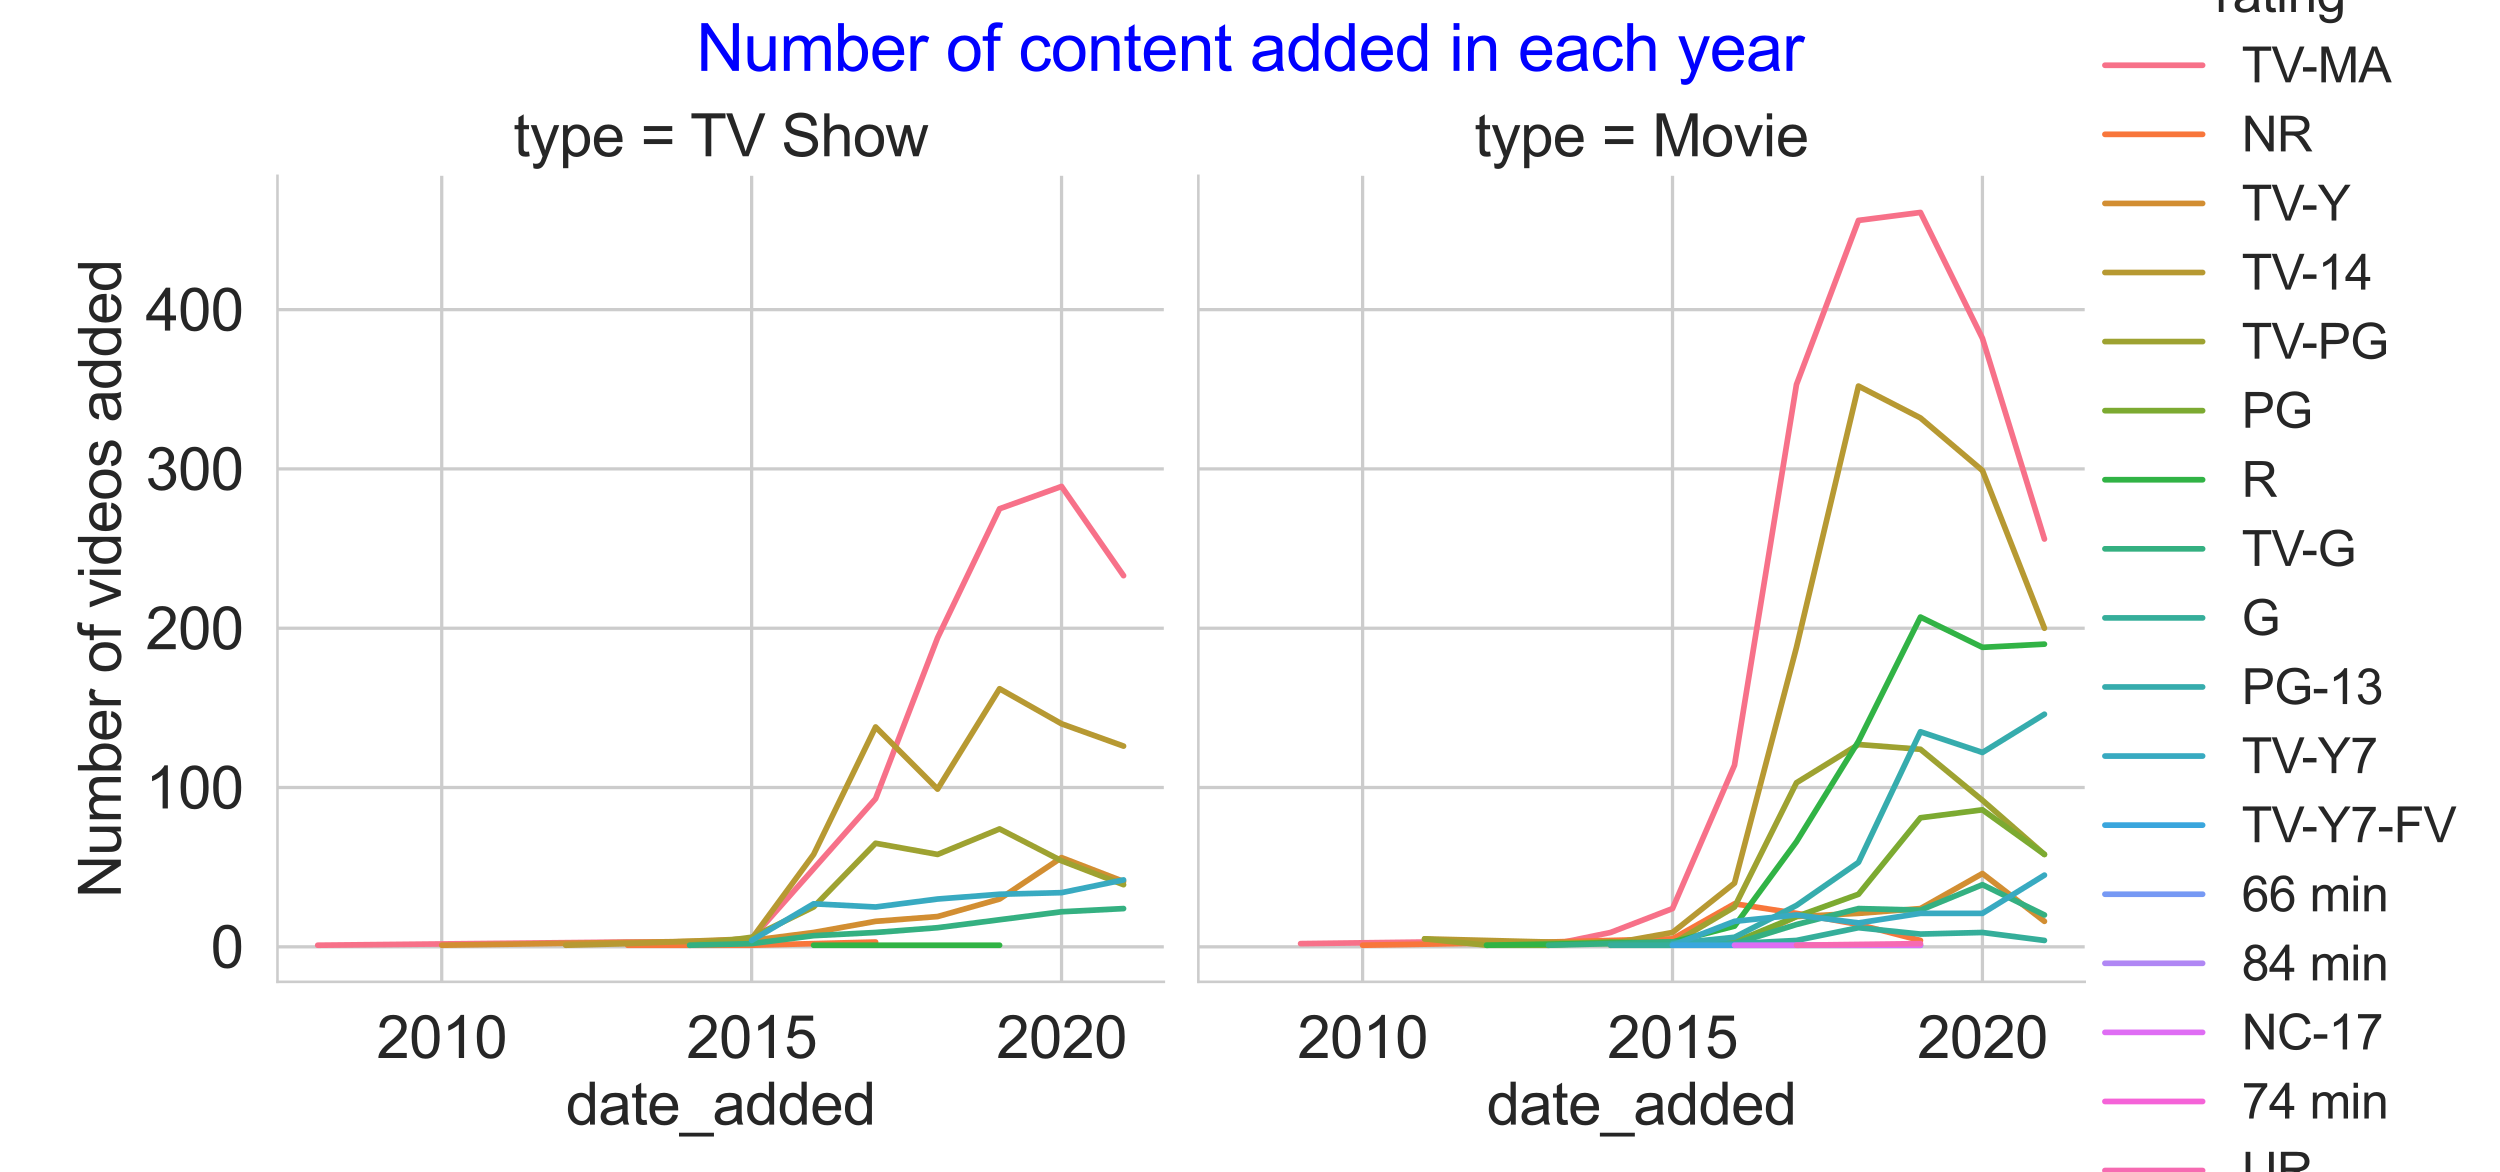 <?xml version="1.0" encoding="utf-8" standalone="no"?>
<!DOCTYPE svg PUBLIC "-//W3C//DTD SVG 1.1//EN"
  "http://www.w3.org/Graphics/SVG/1.1/DTD/svg11.dtd">
<svg xmlns:xlink="http://www.w3.org/1999/xlink" width="767.88pt" height="360pt" viewBox="0 0 767.88 360" xmlns="http://www.w3.org/2000/svg" version="1.1">
 <defs>
  <style type="text/css">*{stroke-linejoin: round; stroke-linecap: butt}</style>
 </defs>
 <g id="figure_1">
  <g id="patch_1">
   <path d="M 0 360 
L 767.88 360 
L 767.88 0 
L 0 0 
z
" style="fill: #ffffff"/>
  </g>
  <g id="axes_1">
   <g id="patch_2">
    <path d="M 85.225 301.58 
L 357.47 301.58 
L 357.47 54 
L 85.225 54 
z
" style="fill: #ffffff"/>
   </g>
   <g id="matplotlib.axis_1">
    <g id="xtick_1">
     <g id="line2d_1">
      <path d="M 135.676 301.58 
L 135.676 54 
" clip-path="url(#p2e12592920)" style="fill: none; stroke: #cccccc; stroke-linecap: round"/>
     </g>
     <g id="text_1">
      <!-- 2010 -->
      <g style="fill: #262626" transform="translate(115.657 324.964) scale(0.18 -0.18)">
       <defs>
        <path id="ArialMT-32" d="M 3222 541 
L 3222 0 
L 194 0 
Q 188 203 259 391 
Q 375 700 629 1000 
Q 884 1300 1366 1694 
Q 2113 2306 2375 2664 
Q 2638 3022 2638 3341 
Q 2638 3675 2398 3904 
Q 2159 4134 1775 4134 
Q 1369 4134 1125 3890 
Q 881 3647 878 3216 
L 300 3275 
Q 359 3922 746 4261 
Q 1134 4600 1788 4600 
Q 2447 4600 2831 4234 
Q 3216 3869 3216 3328 
Q 3216 3053 3103 2787 
Q 2991 2522 2730 2228 
Q 2469 1934 1863 1422 
Q 1356 997 1212 845 
Q 1069 694 975 541 
L 3222 541 
z
" transform="scale(0.016)"/>
        <path id="ArialMT-30" d="M 266 2259 
Q 266 3072 433 3567 
Q 600 4063 929 4331 
Q 1259 4600 1759 4600 
Q 2128 4600 2406 4451 
Q 2684 4303 2865 4023 
Q 3047 3744 3150 3342 
Q 3253 2941 3253 2259 
Q 3253 1453 3087 958 
Q 2922 463 2592 192 
Q 2263 -78 1759 -78 
Q 1097 -78 719 397 
Q 266 969 266 2259 
z
M 844 2259 
Q 844 1131 1108 757 
Q 1372 384 1759 384 
Q 2147 384 2411 759 
Q 2675 1134 2675 2259 
Q 2675 3391 2411 3762 
Q 2147 4134 1753 4134 
Q 1366 4134 1134 3806 
Q 844 3388 844 2259 
z
" transform="scale(0.016)"/>
        <path id="ArialMT-31" d="M 2384 0 
L 1822 0 
L 1822 3584 
Q 1619 3391 1289 3197 
Q 959 3003 697 2906 
L 697 3450 
Q 1169 3672 1522 3987 
Q 1875 4303 2022 4600 
L 2384 4600 
L 2384 0 
z
" transform="scale(0.016)"/>
       </defs>
       <use xlink:href="#ArialMT-32"/>
       <use xlink:href="#ArialMT-30" x="55.615"/>
       <use xlink:href="#ArialMT-31" x="111.23"/>
       <use xlink:href="#ArialMT-30" x="166.846"/>
      </g>
     </g>
    </g>
    <g id="xtick_2">
     <g id="line2d_2">
      <path d="M 230.867 301.58 
L 230.867 54 
" clip-path="url(#p2e12592920)" style="fill: none; stroke: #cccccc; stroke-linecap: round"/>
     </g>
     <g id="text_2">
      <!-- 2015 -->
      <g style="fill: #262626" transform="translate(210.848 324.964) scale(0.18 -0.18)">
       <defs>
        <path id="ArialMT-35" d="M 266 1200 
L 856 1250 
Q 922 819 1161 601 
Q 1400 384 1738 384 
Q 2144 384 2425 690 
Q 2706 997 2706 1503 
Q 2706 1984 2436 2262 
Q 2166 2541 1728 2541 
Q 1456 2541 1237 2417 
Q 1019 2294 894 2097 
L 366 2166 
L 809 4519 
L 3088 4519 
L 3088 3981 
L 1259 3981 
L 1013 2750 
Q 1425 3038 1878 3038 
Q 2478 3038 2890 2622 
Q 3303 2206 3303 1553 
Q 3303 931 2941 478 
Q 2500 -78 1738 -78 
Q 1113 -78 717 272 
Q 322 622 266 1200 
z
" transform="scale(0.016)"/>
       </defs>
       <use xlink:href="#ArialMT-32"/>
       <use xlink:href="#ArialMT-30" x="55.615"/>
       <use xlink:href="#ArialMT-31" x="111.23"/>
       <use xlink:href="#ArialMT-35" x="166.846"/>
      </g>
     </g>
    </g>
    <g id="xtick_3">
     <g id="line2d_3">
      <path d="M 326.058 301.58 
L 326.058 54 
" clip-path="url(#p2e12592920)" style="fill: none; stroke: #cccccc; stroke-linecap: round"/>
     </g>
     <g id="text_3">
      <!-- 2020 -->
      <g style="fill: #262626" transform="translate(306.038 324.964) scale(0.18 -0.18)">
       <use xlink:href="#ArialMT-32"/>
       <use xlink:href="#ArialMT-30" x="55.615"/>
       <use xlink:href="#ArialMT-32" x="111.23"/>
       <use xlink:href="#ArialMT-30" x="166.846"/>
      </g>
     </g>
    </g>
    <g id="text_4">
     <!-- date_added -->
     <g style="fill: #262626" transform="translate(173.804 345.426) scale(0.18 -0.18)">
      <defs>
       <path id="ArialMT-64" d="M 2575 0 
L 2575 419 
Q 2259 -75 1647 -75 
Q 1250 -75 917 144 
Q 584 363 401 755 
Q 219 1147 219 1656 
Q 219 2153 384 2558 
Q 550 2963 881 3178 
Q 1213 3394 1622 3394 
Q 1922 3394 2156 3267 
Q 2391 3141 2538 2938 
L 2538 4581 
L 3097 4581 
L 3097 0 
L 2575 0 
z
M 797 1656 
Q 797 1019 1065 703 
Q 1334 388 1700 388 
Q 2069 388 2326 689 
Q 2584 991 2584 1609 
Q 2584 2291 2321 2609 
Q 2059 2928 1675 2928 
Q 1300 2928 1048 2622 
Q 797 2316 797 1656 
z
" transform="scale(0.016)"/>
       <path id="ArialMT-61" d="M 2588 409 
Q 2275 144 1986 34 
Q 1697 -75 1366 -75 
Q 819 -75 525 192 
Q 231 459 231 875 
Q 231 1119 342 1320 
Q 453 1522 633 1644 
Q 813 1766 1038 1828 
Q 1203 1872 1538 1913 
Q 2219 1994 2541 2106 
Q 2544 2222 2544 2253 
Q 2544 2597 2384 2738 
Q 2169 2928 1744 2928 
Q 1347 2928 1158 2789 
Q 969 2650 878 2297 
L 328 2372 
Q 403 2725 575 2942 
Q 747 3159 1072 3276 
Q 1397 3394 1825 3394 
Q 2250 3394 2515 3294 
Q 2781 3194 2906 3042 
Q 3031 2891 3081 2659 
Q 3109 2516 3109 2141 
L 3109 1391 
Q 3109 606 3145 398 
Q 3181 191 3288 0 
L 2700 0 
Q 2613 175 2588 409 
z
M 2541 1666 
Q 2234 1541 1622 1453 
Q 1275 1403 1131 1340 
Q 988 1278 909 1158 
Q 831 1038 831 891 
Q 831 666 1001 516 
Q 1172 366 1500 366 
Q 1825 366 2078 508 
Q 2331 650 2450 897 
Q 2541 1088 2541 1459 
L 2541 1666 
z
" transform="scale(0.016)"/>
       <path id="ArialMT-74" d="M 1650 503 
L 1731 6 
Q 1494 -44 1306 -44 
Q 1000 -44 831 53 
Q 663 150 594 308 
Q 525 466 525 972 
L 525 2881 
L 113 2881 
L 113 3319 
L 525 3319 
L 525 4141 
L 1084 4478 
L 1084 3319 
L 1650 3319 
L 1650 2881 
L 1084 2881 
L 1084 941 
Q 1084 700 1114 631 
Q 1144 563 1211 522 
Q 1278 481 1403 481 
Q 1497 481 1650 503 
z
" transform="scale(0.016)"/>
       <path id="ArialMT-65" d="M 2694 1069 
L 3275 997 
Q 3138 488 2766 206 
Q 2394 -75 1816 -75 
Q 1088 -75 661 373 
Q 234 822 234 1631 
Q 234 2469 665 2931 
Q 1097 3394 1784 3394 
Q 2450 3394 2872 2941 
Q 3294 2488 3294 1666 
Q 3294 1616 3291 1516 
L 816 1516 
Q 847 969 1125 678 
Q 1403 388 1819 388 
Q 2128 388 2347 550 
Q 2566 713 2694 1069 
z
M 847 1978 
L 2700 1978 
Q 2663 2397 2488 2606 
Q 2219 2931 1791 2931 
Q 1403 2931 1139 2672 
Q 875 2413 847 1978 
z
" transform="scale(0.016)"/>
       <path id="ArialMT-5f" d="M -97 -1272 
L -97 -866 
L 3631 -866 
L 3631 -1272 
L -97 -1272 
z
" transform="scale(0.016)"/>
      </defs>
      <use xlink:href="#ArialMT-64"/>
      <use xlink:href="#ArialMT-61" x="55.615"/>
      <use xlink:href="#ArialMT-74" x="111.23"/>
      <use xlink:href="#ArialMT-65" x="139.014"/>
      <use xlink:href="#ArialMT-5f" x="194.629"/>
      <use xlink:href="#ArialMT-61" x="250.244"/>
      <use xlink:href="#ArialMT-64" x="305.859"/>
      <use xlink:href="#ArialMT-64" x="361.475"/>
      <use xlink:href="#ArialMT-65" x="417.09"/>
      <use xlink:href="#ArialMT-64" x="472.705"/>
     </g>
    </g>
   </g>
   <g id="matplotlib.axis_2">
    <g id="ytick_1">
     <g id="line2d_4">
      <path d="M 85.225 290.816 
L 357.47 290.816 
" clip-path="url(#p2e12592920)" style="fill: none; stroke: #cccccc; stroke-linecap: round"/>
     </g>
     <g id="text_5">
      <!-- 0 -->
      <g style="fill: #262626" transform="translate(64.716 297.258) scale(0.18 -0.18)">
       <use xlink:href="#ArialMT-30"/>
      </g>
     </g>
    </g>
    <g id="ytick_2">
     <g id="line2d_5">
      <path d="M 85.225 241.887 
L 357.47 241.887 
" clip-path="url(#p2e12592920)" style="fill: none; stroke: #cccccc; stroke-linecap: round"/>
     </g>
     <g id="text_6">
      <!-- 100 -->
      <g style="fill: #262626" transform="translate(44.696 248.329) scale(0.18 -0.18)">
       <use xlink:href="#ArialMT-31"/>
       <use xlink:href="#ArialMT-30" x="55.615"/>
       <use xlink:href="#ArialMT-30" x="111.23"/>
      </g>
     </g>
    </g>
    <g id="ytick_3">
     <g id="line2d_6">
      <path d="M 85.225 192.958 
L 357.47 192.958 
" clip-path="url(#p2e12592920)" style="fill: none; stroke: #cccccc; stroke-linecap: round"/>
     </g>
     <g id="text_7">
      <!-- 200 -->
      <g style="fill: #262626" transform="translate(44.696 199.4) scale(0.18 -0.18)">
       <use xlink:href="#ArialMT-32"/>
       <use xlink:href="#ArialMT-30" x="55.615"/>
       <use xlink:href="#ArialMT-30" x="111.23"/>
      </g>
     </g>
    </g>
    <g id="ytick_4">
     <g id="line2d_7">
      <path d="M 85.225 144.029 
L 357.47 144.029 
" clip-path="url(#p2e12592920)" style="fill: none; stroke: #cccccc; stroke-linecap: round"/>
     </g>
     <g id="text_8">
      <!-- 300 -->
      <g style="fill: #262626" transform="translate(44.696 150.471) scale(0.18 -0.18)">
       <defs>
        <path id="ArialMT-33" d="M 269 1209 
L 831 1284 
Q 928 806 1161 595 
Q 1394 384 1728 384 
Q 2125 384 2398 659 
Q 2672 934 2672 1341 
Q 2672 1728 2419 1979 
Q 2166 2231 1775 2231 
Q 1616 2231 1378 2169 
L 1441 2663 
Q 1497 2656 1531 2656 
Q 1891 2656 2178 2843 
Q 2466 3031 2466 3422 
Q 2466 3731 2256 3934 
Q 2047 4138 1716 4138 
Q 1388 4138 1169 3931 
Q 950 3725 888 3313 
L 325 3413 
Q 428 3978 793 4289 
Q 1159 4600 1703 4600 
Q 2078 4600 2393 4439 
Q 2709 4278 2876 4000 
Q 3044 3722 3044 3409 
Q 3044 3113 2884 2869 
Q 2725 2625 2413 2481 
Q 2819 2388 3044 2092 
Q 3269 1797 3269 1353 
Q 3269 753 2831 336 
Q 2394 -81 1725 -81 
Q 1122 -81 723 278 
Q 325 638 269 1209 
z
" transform="scale(0.016)"/>
       </defs>
       <use xlink:href="#ArialMT-33"/>
       <use xlink:href="#ArialMT-30" x="55.615"/>
       <use xlink:href="#ArialMT-30" x="111.23"/>
      </g>
     </g>
    </g>
    <g id="ytick_5">
     <g id="line2d_8">
      <path d="M 85.225 95.1 
L 357.47 95.1 
" clip-path="url(#p2e12592920)" style="fill: none; stroke: #cccccc; stroke-linecap: round"/>
     </g>
     <g id="text_9">
      <!-- 400 -->
      <g style="fill: #262626" transform="translate(44.696 101.542) scale(0.18 -0.18)">
       <defs>
        <path id="ArialMT-34" d="M 2069 0 
L 2069 1097 
L 81 1097 
L 81 1613 
L 2172 4581 
L 2631 4581 
L 2631 1613 
L 3250 1613 
L 3250 1097 
L 2631 1097 
L 2631 0 
L 2069 0 
z
M 2069 1613 
L 2069 3678 
L 634 1613 
L 2069 1613 
z
" transform="scale(0.016)"/>
       </defs>
       <use xlink:href="#ArialMT-34"/>
       <use xlink:href="#ArialMT-30" x="55.615"/>
       <use xlink:href="#ArialMT-30" x="111.23"/>
      </g>
     </g>
    </g>
    <g id="text_10">
     <!-- Number of videos added -->
     <g style="fill: #262626" transform="translate(37.119 275.842) rotate(-90) scale(0.18 -0.18)">
      <defs>
       <path id="ArialMT-4e" d="M 488 0 
L 488 4581 
L 1109 4581 
L 3516 984 
L 3516 4581 
L 4097 4581 
L 4097 0 
L 3475 0 
L 1069 3600 
L 1069 0 
L 488 0 
z
" transform="scale(0.016)"/>
       <path id="ArialMT-75" d="M 2597 0 
L 2597 488 
Q 2209 -75 1544 -75 
Q 1250 -75 995 37 
Q 741 150 617 320 
Q 494 491 444 738 
Q 409 903 409 1263 
L 409 3319 
L 972 3319 
L 972 1478 
Q 972 1038 1006 884 
Q 1059 663 1231 536 
Q 1403 409 1656 409 
Q 1909 409 2131 539 
Q 2353 669 2445 892 
Q 2538 1116 2538 1541 
L 2538 3319 
L 3100 3319 
L 3100 0 
L 2597 0 
z
" transform="scale(0.016)"/>
       <path id="ArialMT-6d" d="M 422 0 
L 422 3319 
L 925 3319 
L 925 2853 
Q 1081 3097 1340 3245 
Q 1600 3394 1931 3394 
Q 2300 3394 2536 3241 
Q 2772 3088 2869 2813 
Q 3263 3394 3894 3394 
Q 4388 3394 4653 3120 
Q 4919 2847 4919 2278 
L 4919 0 
L 4359 0 
L 4359 2091 
Q 4359 2428 4304 2576 
Q 4250 2725 4106 2815 
Q 3963 2906 3769 2906 
Q 3419 2906 3187 2673 
Q 2956 2441 2956 1928 
L 2956 0 
L 2394 0 
L 2394 2156 
Q 2394 2531 2256 2718 
Q 2119 2906 1806 2906 
Q 1569 2906 1367 2781 
Q 1166 2656 1075 2415 
Q 984 2175 984 1722 
L 984 0 
L 422 0 
z
" transform="scale(0.016)"/>
       <path id="ArialMT-62" d="M 941 0 
L 419 0 
L 419 4581 
L 981 4581 
L 981 2947 
Q 1338 3394 1891 3394 
Q 2197 3394 2470 3270 
Q 2744 3147 2920 2923 
Q 3097 2700 3197 2384 
Q 3297 2069 3297 1709 
Q 3297 856 2875 390 
Q 2453 -75 1863 -75 
Q 1275 -75 941 416 
L 941 0 
z
M 934 1684 
Q 934 1088 1097 822 
Q 1363 388 1816 388 
Q 2184 388 2453 708 
Q 2722 1028 2722 1663 
Q 2722 2313 2464 2622 
Q 2206 2931 1841 2931 
Q 1472 2931 1203 2611 
Q 934 2291 934 1684 
z
" transform="scale(0.016)"/>
       <path id="ArialMT-72" d="M 416 0 
L 416 3319 
L 922 3319 
L 922 2816 
Q 1116 3169 1280 3281 
Q 1444 3394 1641 3394 
Q 1925 3394 2219 3213 
L 2025 2691 
Q 1819 2813 1613 2813 
Q 1428 2813 1281 2702 
Q 1134 2591 1072 2394 
Q 978 2094 978 1738 
L 978 0 
L 416 0 
z
" transform="scale(0.016)"/>
       <path id="ArialMT-20" transform="scale(0.016)"/>
       <path id="ArialMT-6f" d="M 213 1659 
Q 213 2581 725 3025 
Q 1153 3394 1769 3394 
Q 2453 3394 2887 2945 
Q 3322 2497 3322 1706 
Q 3322 1066 3130 698 
Q 2938 331 2570 128 
Q 2203 -75 1769 -75 
Q 1072 -75 642 372 
Q 213 819 213 1659 
z
M 791 1659 
Q 791 1022 1069 705 
Q 1347 388 1769 388 
Q 2188 388 2466 706 
Q 2744 1025 2744 1678 
Q 2744 2294 2464 2611 
Q 2184 2928 1769 2928 
Q 1347 2928 1069 2612 
Q 791 2297 791 1659 
z
" transform="scale(0.016)"/>
       <path id="ArialMT-66" d="M 556 0 
L 556 2881 
L 59 2881 
L 59 3319 
L 556 3319 
L 556 3672 
Q 556 4006 616 4169 
Q 697 4388 901 4523 
Q 1106 4659 1475 4659 
Q 1713 4659 2000 4603 
L 1916 4113 
Q 1741 4144 1584 4144 
Q 1328 4144 1222 4034 
Q 1116 3925 1116 3625 
L 1116 3319 
L 1763 3319 
L 1763 2881 
L 1116 2881 
L 1116 0 
L 556 0 
z
" transform="scale(0.016)"/>
       <path id="ArialMT-76" d="M 1344 0 
L 81 3319 
L 675 3319 
L 1388 1331 
Q 1503 1009 1600 663 
Q 1675 925 1809 1294 
L 2547 3319 
L 3125 3319 
L 1869 0 
L 1344 0 
z
" transform="scale(0.016)"/>
       <path id="ArialMT-69" d="M 425 3934 
L 425 4581 
L 988 4581 
L 988 3934 
L 425 3934 
z
M 425 0 
L 425 3319 
L 988 3319 
L 988 0 
L 425 0 
z
" transform="scale(0.016)"/>
       <path id="ArialMT-73" d="M 197 991 
L 753 1078 
Q 800 744 1014 566 
Q 1228 388 1613 388 
Q 2000 388 2187 545 
Q 2375 703 2375 916 
Q 2375 1106 2209 1216 
Q 2094 1291 1634 1406 
Q 1016 1563 777 1677 
Q 538 1791 414 1992 
Q 291 2194 291 2438 
Q 291 2659 392 2848 
Q 494 3038 669 3163 
Q 800 3259 1026 3326 
Q 1253 3394 1513 3394 
Q 1903 3394 2198 3281 
Q 2494 3169 2634 2976 
Q 2775 2784 2828 2463 
L 2278 2388 
Q 2241 2644 2061 2787 
Q 1881 2931 1553 2931 
Q 1166 2931 1000 2803 
Q 834 2675 834 2503 
Q 834 2394 903 2306 
Q 972 2216 1119 2156 
Q 1203 2125 1616 2013 
Q 2213 1853 2448 1751 
Q 2684 1650 2818 1456 
Q 2953 1263 2953 975 
Q 2953 694 2789 445 
Q 2625 197 2315 61 
Q 2006 -75 1616 -75 
Q 969 -75 630 194 
Q 291 463 197 991 
z
" transform="scale(0.016)"/>
      </defs>
      <use xlink:href="#ArialMT-4e"/>
      <use xlink:href="#ArialMT-75" x="72.217"/>
      <use xlink:href="#ArialMT-6d" x="127.832"/>
      <use xlink:href="#ArialMT-62" x="211.133"/>
      <use xlink:href="#ArialMT-65" x="266.748"/>
      <use xlink:href="#ArialMT-72" x="322.363"/>
      <use xlink:href="#ArialMT-20" x="355.664"/>
      <use xlink:href="#ArialMT-6f" x="383.447"/>
      <use xlink:href="#ArialMT-66" x="439.062"/>
      <use xlink:href="#ArialMT-20" x="466.846"/>
      <use xlink:href="#ArialMT-76" x="494.629"/>
      <use xlink:href="#ArialMT-69" x="544.629"/>
      <use xlink:href="#ArialMT-64" x="566.846"/>
      <use xlink:href="#ArialMT-65" x="622.461"/>
      <use xlink:href="#ArialMT-6f" x="678.076"/>
      <use xlink:href="#ArialMT-73" x="733.691"/>
      <use xlink:href="#ArialMT-20" x="783.691"/>
      <use xlink:href="#ArialMT-61" x="811.475"/>
      <use xlink:href="#ArialMT-64" x="867.09"/>
      <use xlink:href="#ArialMT-64" x="922.705"/>
      <use xlink:href="#ArialMT-65" x="978.32"/>
      <use xlink:href="#ArialMT-64" x="1033.936"/>
     </g>
    </g>
   </g>
   <g id="PolyCollection_1"/>
   <g id="PolyCollection_2"/>
   <g id="PolyCollection_3"/>
   <g id="PolyCollection_4"/>
   <g id="PolyCollection_5"/>
   <g id="PolyCollection_6"/>
   <g id="PolyCollection_7"/>
   <g id="PolyCollection_8"/>
   <g id="PolyCollection_9"/>
   <g id="line2d_9">
    <path d="M 97.6 290.326 
L 192.791 289.348 
L 211.829 289.348 
L 230.867 288.369 
L 249.905 266.841 
L 268.943 245.312 
L 287.981 195.894 
L 307.019 156.261 
L 326.058 149.411 
L 345.096 176.811 
" clip-path="url(#p2e12592920)" style="fill: none; stroke: #f77189; stroke-width: 1.75; stroke-linecap: round"/>
   </g>
   <g id="line2d_10">
    <path d="M 192.791 290.326 
L 230.867 290.326 
L 268.943 289.348 
" clip-path="url(#p2e12592920)" style="fill: none; stroke: #f8763b; stroke-width: 1.75; stroke-linecap: round"/>
   </g>
   <g id="line2d_11">
    <path d="M 135.676 290.326 
L 230.867 288.858 
L 249.905 286.412 
L 268.943 282.987 
L 287.981 281.519 
L 307.019 276.137 
L 326.058 263.415 
L 345.096 270.755 
" clip-path="url(#p2e12592920)" style="fill: none; stroke: #d28e32; stroke-width: 1.75; stroke-linecap: round"/>
   </g>
   <g id="line2d_12">
    <path d="M 173.753 290.326 
L 192.791 289.837 
L 230.867 288.369 
L 249.905 262.437 
L 268.943 223.294 
L 287.981 242.376 
L 307.019 211.551 
L 326.058 222.315 
L 345.096 229.165 
" clip-path="url(#p2e12592920)" style="fill: none; stroke: #b79932; stroke-width: 1.75; stroke-linecap: round"/>
   </g>
   <g id="line2d_13">
    <path d="M 211.829 290.326 
L 230.867 287.88 
L 249.905 278.583 
L 268.943 259.012 
L 287.981 262.437 
L 307.019 254.608 
L 326.058 264.394 
L 345.096 271.733 
" clip-path="url(#p2e12592920)" style="fill: none; stroke: #9ea231; stroke-width: 1.75; stroke-linecap: round"/>
   </g>
   <g id="line2d_14">
    <path d="M 249.905 290.326 
L 307.019 290.326 
" clip-path="url(#p2e12592920)" style="fill: none; stroke: #31b345; stroke-width: 1.75; stroke-linecap: round"/>
   </g>
   <g id="line2d_15">
    <path d="M 211.829 290.326 
L 230.867 289.837 
L 249.905 287.391 
L 268.943 286.412 
L 287.981 284.944 
L 307.019 282.498 
L 326.058 280.051 
L 345.096 279.073 
" clip-path="url(#p2e12592920)" style="fill: none; stroke: #34b081; stroke-width: 1.75; stroke-linecap: round"/>
   </g>
   <g id="line2d_16">
    <path d="M 230.867 288.858 
L 249.905 277.605 
L 268.943 278.583 
L 287.981 276.137 
L 307.019 274.669 
L 326.058 274.18 
L 345.096 270.266 
" clip-path="url(#p2e12592920)" style="fill: none; stroke: #38aac1; stroke-width: 1.75; stroke-linecap: round"/>
   </g>
   <g id="line2d_17">
    <path d="M 230.867 290.326 
" clip-path="url(#p2e12592920)" style="fill: none; stroke: #3aa6dd; stroke-width: 1.75; stroke-linecap: round"/>
   </g>
   <g id="line2d_18"/>
   <g id="line2d_19"/>
   <g id="line2d_20"/>
   <g id="line2d_21"/>
   <g id="line2d_22"/>
   <g id="line2d_23"/>
   <g id="line2d_24"/>
   <g id="line2d_25"/>
   <g id="line2d_26"/>
   <g id="line2d_27"/>
   <g id="line2d_28"/>
   <g id="line2d_29"/>
   <g id="line2d_30"/>
   <g id="line2d_31"/>
   <g id="line2d_32"/>
   <g id="line2d_33"/>
   <g id="line2d_34"/>
   <g id="patch_3">
    <path d="M 85.225 301.58 
L 85.225 54 
" style="fill: none; stroke: #cccccc; stroke-width: 0.8; stroke-linejoin: miter; stroke-linecap: square"/>
   </g>
   <g id="patch_4">
    <path d="M 85.225 301.58 
L 357.47 301.58 
" style="fill: none; stroke: #cccccc; stroke-width: 0.8; stroke-linejoin: miter; stroke-linecap: square"/>
   </g>
   <g id="text_11">
    <!-- type = TV Show -->
    <g style="fill: #262626" transform="translate(157.725 48) scale(0.18 -0.18)">
     <defs>
      <path id="ArialMT-79" d="M 397 -1278 
L 334 -750 
Q 519 -800 656 -800 
Q 844 -800 956 -737 
Q 1069 -675 1141 -563 
Q 1194 -478 1313 -144 
Q 1328 -97 1363 -6 
L 103 3319 
L 709 3319 
L 1400 1397 
Q 1534 1031 1641 628 
Q 1738 1016 1872 1384 
L 2581 3319 
L 3144 3319 
L 1881 -56 
Q 1678 -603 1566 -809 
Q 1416 -1088 1222 -1217 
Q 1028 -1347 759 -1347 
Q 597 -1347 397 -1278 
z
" transform="scale(0.016)"/>
      <path id="ArialMT-70" d="M 422 -1272 
L 422 3319 
L 934 3319 
L 934 2888 
Q 1116 3141 1344 3267 
Q 1572 3394 1897 3394 
Q 2322 3394 2647 3175 
Q 2972 2956 3137 2557 
Q 3303 2159 3303 1684 
Q 3303 1175 3120 767 
Q 2938 359 2589 142 
Q 2241 -75 1856 -75 
Q 1575 -75 1351 44 
Q 1128 163 984 344 
L 984 -1272 
L 422 -1272 
z
M 931 1641 
Q 931 1000 1190 694 
Q 1450 388 1819 388 
Q 2194 388 2461 705 
Q 2728 1022 2728 1688 
Q 2728 2322 2467 2637 
Q 2206 2953 1844 2953 
Q 1484 2953 1207 2617 
Q 931 2281 931 1641 
z
" transform="scale(0.016)"/>
      <path id="ArialMT-3d" d="M 3381 2694 
L 356 2694 
L 356 3219 
L 3381 3219 
L 3381 2694 
z
M 3381 1303 
L 356 1303 
L 356 1828 
L 3381 1828 
L 3381 1303 
z
" transform="scale(0.016)"/>
      <path id="ArialMT-54" d="M 1659 0 
L 1659 4041 
L 150 4041 
L 150 4581 
L 3781 4581 
L 3781 4041 
L 2266 4041 
L 2266 0 
L 1659 0 
z
" transform="scale(0.016)"/>
      <path id="ArialMT-56" d="M 1803 0 
L 28 4581 
L 684 4581 
L 1875 1253 
Q 2019 853 2116 503 
Q 2222 878 2363 1253 
L 3600 4581 
L 4219 4581 
L 2425 0 
L 1803 0 
z
" transform="scale(0.016)"/>
      <path id="ArialMT-53" d="M 288 1472 
L 859 1522 
Q 900 1178 1048 958 
Q 1197 738 1509 602 
Q 1822 466 2213 466 
Q 2559 466 2825 569 
Q 3091 672 3220 851 
Q 3350 1031 3350 1244 
Q 3350 1459 3225 1620 
Q 3100 1781 2813 1891 
Q 2628 1963 1997 2114 
Q 1366 2266 1113 2400 
Q 784 2572 623 2826 
Q 463 3081 463 3397 
Q 463 3744 659 4045 
Q 856 4347 1234 4503 
Q 1613 4659 2075 4659 
Q 2584 4659 2973 4495 
Q 3363 4331 3572 4012 
Q 3781 3694 3797 3291 
L 3216 3247 
Q 3169 3681 2898 3903 
Q 2628 4125 2100 4125 
Q 1550 4125 1298 3923 
Q 1047 3722 1047 3438 
Q 1047 3191 1225 3031 
Q 1400 2872 2139 2705 
Q 2878 2538 3153 2413 
Q 3553 2228 3743 1945 
Q 3934 1663 3934 1294 
Q 3934 928 3725 604 
Q 3516 281 3123 101 
Q 2731 -78 2241 -78 
Q 1619 -78 1198 103 
Q 778 284 539 648 
Q 300 1013 288 1472 
z
" transform="scale(0.016)"/>
      <path id="ArialMT-68" d="M 422 0 
L 422 4581 
L 984 4581 
L 984 2938 
Q 1378 3394 1978 3394 
Q 2347 3394 2619 3248 
Q 2891 3103 3008 2847 
Q 3125 2591 3125 2103 
L 3125 0 
L 2563 0 
L 2563 2103 
Q 2563 2525 2380 2717 
Q 2197 2909 1863 2909 
Q 1613 2909 1392 2779 
Q 1172 2650 1078 2428 
Q 984 2206 984 1816 
L 984 0 
L 422 0 
z
" transform="scale(0.016)"/>
      <path id="ArialMT-77" d="M 1034 0 
L 19 3319 
L 600 3319 
L 1128 1403 
L 1325 691 
Q 1338 744 1497 1375 
L 2025 3319 
L 2603 3319 
L 3100 1394 
L 3266 759 
L 3456 1400 
L 4025 3319 
L 4572 3319 
L 3534 0 
L 2950 0 
L 2422 1988 
L 2294 2553 
L 1622 0 
L 1034 0 
z
" transform="scale(0.016)"/>
     </defs>
     <use xlink:href="#ArialMT-74"/>
     <use xlink:href="#ArialMT-79" x="27.783"/>
     <use xlink:href="#ArialMT-70" x="77.783"/>
     <use xlink:href="#ArialMT-65" x="133.398"/>
     <use xlink:href="#ArialMT-20" x="189.014"/>
     <use xlink:href="#ArialMT-3d" x="216.797"/>
     <use xlink:href="#ArialMT-20" x="275.195"/>
     <use xlink:href="#ArialMT-54" x="301.229"/>
     <use xlink:href="#ArialMT-56" x="362.312"/>
     <use xlink:href="#ArialMT-20" x="429.012"/>
     <use xlink:href="#ArialMT-53" x="456.795"/>
     <use xlink:href="#ArialMT-68" x="523.494"/>
     <use xlink:href="#ArialMT-6f" x="579.109"/>
     <use xlink:href="#ArialMT-77" x="634.725"/>
    </g>
   </g>
  </g>
  <g id="axes_2">
   <g id="patch_5">
    <path d="M 368.076 301.58 
L 640.321 301.58 
L 640.321 54 
L 368.076 54 
z
" style="fill: #ffffff"/>
   </g>
   <g id="matplotlib.axis_3">
    <g id="xtick_4">
     <g id="line2d_35">
      <path d="M 418.527 301.58 
L 418.527 54 
" clip-path="url(#p64220c07ba)" style="fill: none; stroke: #cccccc; stroke-linecap: round"/>
     </g>
     <g id="text_12">
      <!-- 2010 -->
      <g style="fill: #262626" transform="translate(398.508 324.964) scale(0.18 -0.18)">
       <use xlink:href="#ArialMT-32"/>
       <use xlink:href="#ArialMT-30" x="55.615"/>
       <use xlink:href="#ArialMT-31" x="111.23"/>
       <use xlink:href="#ArialMT-30" x="166.846"/>
      </g>
     </g>
    </g>
    <g id="xtick_5">
     <g id="line2d_36">
      <path d="M 513.718 301.58 
L 513.718 54 
" clip-path="url(#p64220c07ba)" style="fill: none; stroke: #cccccc; stroke-linecap: round"/>
     </g>
     <g id="text_13">
      <!-- 2015 -->
      <g style="fill: #262626" transform="translate(493.698 324.964) scale(0.18 -0.18)">
       <use xlink:href="#ArialMT-32"/>
       <use xlink:href="#ArialMT-30" x="55.615"/>
       <use xlink:href="#ArialMT-31" x="111.23"/>
       <use xlink:href="#ArialMT-35" x="166.846"/>
      </g>
     </g>
    </g>
    <g id="xtick_6">
     <g id="line2d_37">
      <path d="M 608.908 301.58 
L 608.908 54 
" clip-path="url(#p64220c07ba)" style="fill: none; stroke: #cccccc; stroke-linecap: round"/>
     </g>
     <g id="text_14">
      <!-- 2020 -->
      <g style="fill: #262626" transform="translate(588.889 324.964) scale(0.18 -0.18)">
       <use xlink:href="#ArialMT-32"/>
       <use xlink:href="#ArialMT-30" x="55.615"/>
       <use xlink:href="#ArialMT-32" x="111.23"/>
       <use xlink:href="#ArialMT-30" x="166.846"/>
      </g>
     </g>
    </g>
    <g id="text_15">
     <!-- date_added -->
     <g style="fill: #262626" transform="translate(456.655 345.426) scale(0.18 -0.18)">
      <use xlink:href="#ArialMT-64"/>
      <use xlink:href="#ArialMT-61" x="55.615"/>
      <use xlink:href="#ArialMT-74" x="111.23"/>
      <use xlink:href="#ArialMT-65" x="139.014"/>
      <use xlink:href="#ArialMT-5f" x="194.629"/>
      <use xlink:href="#ArialMT-61" x="250.244"/>
      <use xlink:href="#ArialMT-64" x="305.859"/>
      <use xlink:href="#ArialMT-64" x="361.475"/>
      <use xlink:href="#ArialMT-65" x="417.09"/>
      <use xlink:href="#ArialMT-64" x="472.705"/>
     </g>
    </g>
   </g>
   <g id="matplotlib.axis_4">
    <g id="ytick_6">
     <g id="line2d_38">
      <path d="M 368.076 290.816 
L 640.321 290.816 
" clip-path="url(#p64220c07ba)" style="fill: none; stroke: #cccccc; stroke-linecap: round"/>
     </g>
    </g>
    <g id="ytick_7">
     <g id="line2d_39">
      <path d="M 368.076 241.887 
L 640.321 241.887 
" clip-path="url(#p64220c07ba)" style="fill: none; stroke: #cccccc; stroke-linecap: round"/>
     </g>
    </g>
    <g id="ytick_8">
     <g id="line2d_40">
      <path d="M 368.076 192.958 
L 640.321 192.958 
" clip-path="url(#p64220c07ba)" style="fill: none; stroke: #cccccc; stroke-linecap: round"/>
     </g>
    </g>
    <g id="ytick_9">
     <g id="line2d_41">
      <path d="M 368.076 144.029 
L 640.321 144.029 
" clip-path="url(#p64220c07ba)" style="fill: none; stroke: #cccccc; stroke-linecap: round"/>
     </g>
    </g>
    <g id="ytick_10">
     <g id="line2d_42">
      <path d="M 368.076 95.1 
L 640.321 95.1 
" clip-path="url(#p64220c07ba)" style="fill: none; stroke: #cccccc; stroke-linecap: round"/>
     </g>
    </g>
   </g>
   <g id="PolyCollection_10"/>
   <g id="PolyCollection_11"/>
   <g id="PolyCollection_12"/>
   <g id="PolyCollection_13"/>
   <g id="PolyCollection_14"/>
   <g id="PolyCollection_15"/>
   <g id="PolyCollection_16"/>
   <g id="PolyCollection_17"/>
   <g id="PolyCollection_18"/>
   <g id="PolyCollection_19"/>
   <g id="PolyCollection_20"/>
   <g id="PolyCollection_21"/>
   <g id="PolyCollection_22"/>
   <g id="PolyCollection_23"/>
   <g id="PolyCollection_24"/>
   <g id="PolyCollection_25"/>
   <g id="PolyCollection_26"/>
   <g id="line2d_43">
    <path d="M 399.489 289.837 
L 437.565 289.348 
L 475.641 290.326 
L 494.679 286.412 
L 513.718 279.073 
L 532.756 235.037 
L 551.794 118.097 
L 570.832 67.7 
L 589.87 65.254 
L 608.908 103.907 
L 627.946 165.558 
" clip-path="url(#p64220c07ba)" style="fill: none; stroke: #f77189; stroke-width: 1.75; stroke-linecap: round"/>
   </g>
   <g id="line2d_44">
    <path d="M 418.527 290.326 
L 475.641 289.348 
L 513.718 288.369 
L 532.756 277.605 
L 551.794 280.541 
L 570.832 283.966 
L 589.87 288.858 
" clip-path="url(#p64220c07ba)" style="fill: none; stroke: #f8763b; stroke-width: 1.75; stroke-linecap: round"/>
   </g>
   <g id="line2d_45">
    <path d="M 494.679 290.326 
L 513.718 289.348 
L 532.756 290.326 
L 551.794 281.519 
L 570.832 280.541 
L 589.87 279.073 
L 608.908 268.308 
L 627.946 282.987 
" clip-path="url(#p64220c07ba)" style="fill: none; stroke: #d28e32; stroke-width: 1.75; stroke-linecap: round"/>
   </g>
   <g id="line2d_46">
    <path d="M 437.565 288.369 
L 494.679 289.837 
L 513.718 286.412 
L 532.756 271.244 
L 551.794 198.829 
L 570.832 118.586 
L 589.87 128.372 
L 608.908 144.518 
L 627.946 192.958 
" clip-path="url(#p64220c07ba)" style="fill: none; stroke: #b79932; stroke-width: 1.75; stroke-linecap: round"/>
   </g>
   <g id="line2d_47">
    <path d="M 437.565 288.369 
L 456.603 290.326 
L 494.679 289.348 
L 513.718 289.837 
L 532.756 278.583 
L 551.794 240.419 
L 570.832 228.676 
L 589.87 230.144 
L 608.908 245.801 
L 627.946 262.437 
" clip-path="url(#p64220c07ba)" style="fill: none; stroke: #9ea231; stroke-width: 1.75; stroke-linecap: round"/>
   </g>
   <g id="line2d_48">
    <path d="M 456.603 290.326 
L 475.641 290.326 
L 494.679 289.348 
L 513.718 289.837 
L 532.756 289.348 
L 551.794 281.519 
L 570.832 274.669 
L 589.87 251.183 
L 608.908 248.737 
L 627.946 262.437 
" clip-path="url(#p64220c07ba)" style="fill: none; stroke: #7caa31; stroke-width: 1.75; stroke-linecap: round"/>
   </g>
   <g id="line2d_49">
    <path d="M 456.603 290.326 
L 513.718 289.348 
L 532.756 284.455 
L 551.794 258.523 
L 570.832 227.697 
L 589.87 189.533 
L 608.908 198.829 
L 627.946 197.851 
" clip-path="url(#p64220c07ba)" style="fill: none; stroke: #31b345; stroke-width: 1.75; stroke-linecap: round"/>
   </g>
   <g id="line2d_50">
    <path d="M 475.641 290.326 
L 513.718 289.348 
L 532.756 289.837 
L 551.794 283.966 
L 570.832 279.073 
L 589.87 279.562 
L 608.908 271.733 
L 627.946 281.03 
" clip-path="url(#p64220c07ba)" style="fill: none; stroke: #34b081; stroke-width: 1.75; stroke-linecap: round"/>
   </g>
   <g id="line2d_51">
    <path d="M 494.679 290.326 
L 513.718 290.326 
L 532.756 289.837 
L 551.794 288.858 
L 570.832 284.944 
L 589.87 286.901 
L 608.908 286.412 
L 627.946 288.858 
" clip-path="url(#p64220c07ba)" style="fill: none; stroke: #35ae9a; stroke-width: 1.75; stroke-linecap: round"/>
   </g>
   <g id="line2d_52">
    <path d="M 513.718 289.837 
L 532.756 287.88 
L 551.794 278.094 
L 570.832 264.883 
L 589.87 224.762 
L 608.908 231.122 
L 627.946 219.38 
" clip-path="url(#p64220c07ba)" style="fill: none; stroke: #36acad; stroke-width: 1.75; stroke-linecap: round"/>
   </g>
   <g id="line2d_53">
    <path d="M 513.718 290.326 
L 532.756 282.987 
L 551.794 281.03 
L 570.832 283.476 
L 589.87 280.541 
L 608.908 280.541 
L 627.946 268.798 
" clip-path="url(#p64220c07ba)" style="fill: none; stroke: #38aac1; stroke-width: 1.75; stroke-linecap: round"/>
   </g>
   <g id="line2d_54">
    <path d="M 513.718 290.326 
L 532.756 290.326 
L 551.794 290.326 
L 570.832 290.326 
L 589.87 290.326 
" clip-path="url(#p64220c07ba)" style="fill: none; stroke: #3aa6dd; stroke-width: 1.75; stroke-linecap: round"/>
   </g>
   <g id="line2d_55">
    <path d="M 532.756 290.326 
" clip-path="url(#p64220c07ba)" style="fill: none; stroke: #7699f4; stroke-width: 1.75; stroke-linecap: round"/>
   </g>
   <g id="line2d_56">
    <path d="M 532.756 290.326 
" clip-path="url(#p64220c07ba)" style="fill: none; stroke: #b087f4; stroke-width: 1.75; stroke-linecap: round"/>
   </g>
   <g id="line2d_57">
    <path d="M 532.756 290.326 
L 551.794 290.326 
L 589.87 290.326 
" clip-path="url(#p64220c07ba)" style="fill: none; stroke: #df6df4; stroke-width: 1.75; stroke-linecap: round"/>
   </g>
   <g id="line2d_58">
    <path d="M 551.794 290.326 
" clip-path="url(#p64220c07ba)" style="fill: none; stroke: #f563d8; stroke-width: 1.75; stroke-linecap: round"/>
   </g>
   <g id="line2d_59">
    <path d="M 551.794 290.326 
L 589.87 289.837 
" clip-path="url(#p64220c07ba)" style="fill: none; stroke: #f66ab2; stroke-width: 1.75; stroke-linecap: round"/>
   </g>
   <g id="patch_6">
    <path d="M 368.076 301.58 
L 368.076 54 
" style="fill: none; stroke: #cccccc; stroke-width: 0.8; stroke-linejoin: miter; stroke-linecap: square"/>
   </g>
   <g id="patch_7">
    <path d="M 368.076 301.58 
L 640.321 301.58 
" style="fill: none; stroke: #cccccc; stroke-width: 0.8; stroke-linejoin: miter; stroke-linecap: square"/>
   </g>
   <g id="text_16">
    <!-- type = Movie -->
    <g style="fill: #262626" transform="translate(452.925 48) scale(0.18 -0.18)">
     <defs>
      <path id="ArialMT-4d" d="M 475 0 
L 475 4581 
L 1388 4581 
L 2472 1338 
Q 2622 884 2691 659 
Q 2769 909 2934 1394 
L 4031 4581 
L 4847 4581 
L 4847 0 
L 4263 0 
L 4263 3834 
L 2931 0 
L 2384 0 
L 1059 3900 
L 1059 0 
L 475 0 
z
" transform="scale(0.016)"/>
     </defs>
     <use xlink:href="#ArialMT-74"/>
     <use xlink:href="#ArialMT-79" x="27.783"/>
     <use xlink:href="#ArialMT-70" x="77.783"/>
     <use xlink:href="#ArialMT-65" x="133.398"/>
     <use xlink:href="#ArialMT-20" x="189.014"/>
     <use xlink:href="#ArialMT-3d" x="216.797"/>
     <use xlink:href="#ArialMT-20" x="275.195"/>
     <use xlink:href="#ArialMT-4d" x="302.979"/>
     <use xlink:href="#ArialMT-6f" x="386.279"/>
     <use xlink:href="#ArialMT-76" x="441.895"/>
     <use xlink:href="#ArialMT-69" x="491.895"/>
     <use xlink:href="#ArialMT-65" x="514.111"/>
    </g>
   </g>
  </g>
  <g id="text_17">
   <!-- Number of content added in each year -->
   <g style="fill: #0000ff" transform="translate(213.846 21.759) scale(0.2 -0.2)">
    <defs>
     <path id="ArialMT-63" d="M 2588 1216 
L 3141 1144 
Q 3050 572 2676 248 
Q 2303 -75 1759 -75 
Q 1078 -75 664 370 
Q 250 816 250 1647 
Q 250 2184 428 2587 
Q 606 2991 970 3192 
Q 1334 3394 1763 3394 
Q 2303 3394 2647 3120 
Q 2991 2847 3088 2344 
L 2541 2259 
Q 2463 2594 2264 2762 
Q 2066 2931 1784 2931 
Q 1359 2931 1093 2626 
Q 828 2322 828 1663 
Q 828 994 1084 691 
Q 1341 388 1753 388 
Q 2084 388 2306 591 
Q 2528 794 2588 1216 
z
" transform="scale(0.016)"/>
     <path id="ArialMT-6e" d="M 422 0 
L 422 3319 
L 928 3319 
L 928 2847 
Q 1294 3394 1984 3394 
Q 2284 3394 2536 3286 
Q 2788 3178 2913 3003 
Q 3038 2828 3088 2588 
Q 3119 2431 3119 2041 
L 3119 0 
L 2556 0 
L 2556 2019 
Q 2556 2363 2490 2533 
Q 2425 2703 2258 2804 
Q 2091 2906 1866 2906 
Q 1506 2906 1245 2678 
Q 984 2450 984 1813 
L 984 0 
L 422 0 
z
" transform="scale(0.016)"/>
    </defs>
    <use xlink:href="#ArialMT-4e"/>
    <use xlink:href="#ArialMT-75" x="72.217"/>
    <use xlink:href="#ArialMT-6d" x="127.832"/>
    <use xlink:href="#ArialMT-62" x="211.133"/>
    <use xlink:href="#ArialMT-65" x="266.748"/>
    <use xlink:href="#ArialMT-72" x="322.363"/>
    <use xlink:href="#ArialMT-20" x="355.664"/>
    <use xlink:href="#ArialMT-6f" x="383.447"/>
    <use xlink:href="#ArialMT-66" x="439.062"/>
    <use xlink:href="#ArialMT-20" x="466.846"/>
    <use xlink:href="#ArialMT-63" x="494.629"/>
    <use xlink:href="#ArialMT-6f" x="544.629"/>
    <use xlink:href="#ArialMT-6e" x="600.244"/>
    <use xlink:href="#ArialMT-74" x="655.859"/>
    <use xlink:href="#ArialMT-65" x="683.643"/>
    <use xlink:href="#ArialMT-6e" x="739.258"/>
    <use xlink:href="#ArialMT-74" x="794.873"/>
    <use xlink:href="#ArialMT-20" x="822.656"/>
    <use xlink:href="#ArialMT-61" x="850.439"/>
    <use xlink:href="#ArialMT-64" x="906.055"/>
    <use xlink:href="#ArialMT-64" x="961.67"/>
    <use xlink:href="#ArialMT-65" x="1017.285"/>
    <use xlink:href="#ArialMT-64" x="1072.9"/>
    <use xlink:href="#ArialMT-20" x="1128.516"/>
    <use xlink:href="#ArialMT-69" x="1156.299"/>
    <use xlink:href="#ArialMT-6e" x="1178.516"/>
    <use xlink:href="#ArialMT-20" x="1234.131"/>
    <use xlink:href="#ArialMT-65" x="1261.914"/>
    <use xlink:href="#ArialMT-61" x="1317.529"/>
    <use xlink:href="#ArialMT-63" x="1373.145"/>
    <use xlink:href="#ArialMT-68" x="1423.145"/>
    <use xlink:href="#ArialMT-20" x="1478.76"/>
    <use xlink:href="#ArialMT-79" x="1506.543"/>
    <use xlink:href="#ArialMT-65" x="1556.543"/>
    <use xlink:href="#ArialMT-61" x="1612.158"/>
    <use xlink:href="#ArialMT-72" x="1667.773"/>
   </g>
  </g>
  <g id="legend_1">
   <g id="text_18">
    <!-- rating -->
    <g style="fill: #262626" transform="translate(680.447 3.69) scale(0.16 -0.16)">
     <defs>
      <path id="ArialMT-67" d="M 319 -275 
L 866 -356 
Q 900 -609 1056 -725 
Q 1266 -881 1628 -881 
Q 2019 -881 2231 -725 
Q 2444 -569 2519 -288 
Q 2563 -116 2559 434 
Q 2191 0 1641 0 
Q 956 0 581 494 
Q 206 988 206 1678 
Q 206 2153 378 2554 
Q 550 2956 876 3175 
Q 1203 3394 1644 3394 
Q 2231 3394 2613 2919 
L 2613 3319 
L 3131 3319 
L 3131 450 
Q 3131 -325 2973 -648 
Q 2816 -972 2473 -1159 
Q 2131 -1347 1631 -1347 
Q 1038 -1347 672 -1080 
Q 306 -813 319 -275 
z
M 784 1719 
Q 784 1066 1043 766 
Q 1303 466 1694 466 
Q 2081 466 2343 764 
Q 2606 1063 2606 1700 
Q 2606 2309 2336 2618 
Q 2066 2928 1684 2928 
Q 1309 2928 1046 2623 
Q 784 2319 784 1719 
z
" transform="scale(0.016)"/>
     </defs>
     <use xlink:href="#ArialMT-72"/>
     <use xlink:href="#ArialMT-61" x="33.301"/>
     <use xlink:href="#ArialMT-74" x="88.916"/>
     <use xlink:href="#ArialMT-69" x="116.699"/>
     <use xlink:href="#ArialMT-6e" x="138.916"/>
     <use xlink:href="#ArialMT-67" x="194.531"/>
    </g>
   </g>
   <g id="line2d_60">
    <path d="M 646.535 20.044 
L 661.535 20.044 
L 676.535 20.044 
" style="fill: none; stroke: #f77189; stroke-width: 1.75; stroke-linecap: round"/>
   </g>
   <g id="text_19">
    <!-- TV-MA -->
    <g style="fill: #262626" transform="translate(688.535 25.294) scale(0.15 -0.15)">
     <defs>
      <path id="ArialMT-2d" d="M 203 1375 
L 203 1941 
L 1931 1941 
L 1931 1375 
L 203 1375 
z
" transform="scale(0.016)"/>
      <path id="ArialMT-41" d="M -9 0 
L 1750 4581 
L 2403 4581 
L 4278 0 
L 3588 0 
L 3053 1388 
L 1138 1388 
L 634 0 
L -9 0 
z
M 1313 1881 
L 2866 1881 
L 2388 3150 
Q 2169 3728 2063 4100 
Q 1975 3659 1816 3225 
L 1313 1881 
z
" transform="scale(0.016)"/>
     </defs>
     <use xlink:href="#ArialMT-54"/>
     <use xlink:href="#ArialMT-56" x="61.084"/>
     <use xlink:href="#ArialMT-2d" x="122.283"/>
     <use xlink:href="#ArialMT-4d" x="155.584"/>
     <use xlink:href="#ArialMT-41" x="238.885"/>
    </g>
   </g>
   <g id="line2d_61">
    <path d="M 646.535 41.262 
L 661.535 41.262 
L 676.535 41.262 
" style="fill: none; stroke: #f8763b; stroke-width: 1.75; stroke-linecap: round"/>
   </g>
   <g id="text_20">
    <!-- NR -->
    <g style="fill: #262626" transform="translate(688.535 46.512) scale(0.15 -0.15)">
     <defs>
      <path id="ArialMT-52" d="M 503 0 
L 503 4581 
L 2534 4581 
Q 3147 4581 3465 4457 
Q 3784 4334 3975 4021 
Q 4166 3709 4166 3331 
Q 4166 2844 3850 2509 
Q 3534 2175 2875 2084 
Q 3116 1969 3241 1856 
Q 3506 1613 3744 1247 
L 4541 0 
L 3778 0 
L 3172 953 
Q 2906 1366 2734 1584 
Q 2563 1803 2427 1890 
Q 2291 1978 2150 2013 
Q 2047 2034 1813 2034 
L 1109 2034 
L 1109 0 
L 503 0 
z
M 1109 2559 
L 2413 2559 
Q 2828 2559 3062 2645 
Q 3297 2731 3419 2920 
Q 3541 3109 3541 3331 
Q 3541 3656 3305 3865 
Q 3069 4075 2559 4075 
L 1109 4075 
L 1109 2559 
z
" transform="scale(0.016)"/>
     </defs>
     <use xlink:href="#ArialMT-4e"/>
     <use xlink:href="#ArialMT-52" x="72.217"/>
    </g>
   </g>
   <g id="line2d_62">
    <path d="M 646.535 62.48 
L 661.535 62.48 
L 676.535 62.48 
" style="fill: none; stroke: #d28e32; stroke-width: 1.75; stroke-linecap: round"/>
   </g>
   <g id="text_21">
    <!-- TV-Y -->
    <g style="fill: #262626" transform="translate(688.535 67.73) scale(0.15 -0.15)">
     <defs>
      <path id="ArialMT-59" d="M 1784 0 
L 1784 1941 
L 19 4581 
L 756 4581 
L 1659 3200 
Q 1909 2813 2125 2425 
Q 2331 2784 2625 3234 
L 3513 4581 
L 4219 4581 
L 2391 1941 
L 2391 0 
L 1784 0 
z
" transform="scale(0.016)"/>
     </defs>
     <use xlink:href="#ArialMT-54"/>
     <use xlink:href="#ArialMT-56" x="61.084"/>
     <use xlink:href="#ArialMT-2d" x="122.283"/>
     <use xlink:href="#ArialMT-59" x="155.584"/>
    </g>
   </g>
   <g id="line2d_63">
    <path d="M 646.535 83.698 
L 661.535 83.698 
L 676.535 83.698 
" style="fill: none; stroke: #b79932; stroke-width: 1.75; stroke-linecap: round"/>
   </g>
   <g id="text_22">
    <!-- TV-14 -->
    <g style="fill: #262626" transform="translate(688.535 88.948) scale(0.15 -0.15)">
     <use xlink:href="#ArialMT-54"/>
     <use xlink:href="#ArialMT-56" x="61.084"/>
     <use xlink:href="#ArialMT-2d" x="122.283"/>
     <use xlink:href="#ArialMT-31" x="155.584"/>
     <use xlink:href="#ArialMT-34" x="211.199"/>
    </g>
   </g>
   <g id="line2d_64">
    <path d="M 646.535 104.916 
L 661.535 104.916 
L 676.535 104.916 
" style="fill: none; stroke: #9ea231; stroke-width: 1.75; stroke-linecap: round"/>
   </g>
   <g id="text_23">
    <!-- TV-PG -->
    <g style="fill: #262626" transform="translate(688.535 110.166) scale(0.15 -0.15)">
     <defs>
      <path id="ArialMT-50" d="M 494 0 
L 494 4581 
L 2222 4581 
Q 2678 4581 2919 4538 
Q 3256 4481 3484 4323 
Q 3713 4166 3852 3881 
Q 3991 3597 3991 3256 
Q 3991 2672 3619 2267 
Q 3247 1863 2275 1863 
L 1100 1863 
L 1100 0 
L 494 0 
z
M 1100 2403 
L 2284 2403 
Q 2872 2403 3119 2622 
Q 3366 2841 3366 3238 
Q 3366 3525 3220 3729 
Q 3075 3934 2838 4000 
Q 2684 4041 2272 4041 
L 1100 4041 
L 1100 2403 
z
" transform="scale(0.016)"/>
      <path id="ArialMT-47" d="M 2638 1797 
L 2638 2334 
L 4578 2338 
L 4578 638 
Q 4131 281 3656 101 
Q 3181 -78 2681 -78 
Q 2006 -78 1454 211 
Q 903 500 622 1047 
Q 341 1594 341 2269 
Q 341 2938 620 3517 
Q 900 4097 1425 4378 
Q 1950 4659 2634 4659 
Q 3131 4659 3532 4498 
Q 3934 4338 4162 4050 
Q 4391 3763 4509 3300 
L 3963 3150 
Q 3859 3500 3706 3700 
Q 3553 3900 3268 4020 
Q 2984 4141 2638 4141 
Q 2222 4141 1919 4014 
Q 1616 3888 1430 3681 
Q 1244 3475 1141 3228 
Q 966 2803 966 2306 
Q 966 1694 1177 1281 
Q 1388 869 1791 669 
Q 2194 469 2647 469 
Q 3041 469 3416 620 
Q 3791 772 3984 944 
L 3984 1797 
L 2638 1797 
z
" transform="scale(0.016)"/>
     </defs>
     <use xlink:href="#ArialMT-54"/>
     <use xlink:href="#ArialMT-56" x="61.084"/>
     <use xlink:href="#ArialMT-2d" x="122.283"/>
     <use xlink:href="#ArialMT-50" x="155.584"/>
     <use xlink:href="#ArialMT-47" x="222.283"/>
    </g>
   </g>
   <g id="line2d_65">
    <path d="M 646.535 126.134 
L 661.535 126.134 
L 676.535 126.134 
" style="fill: none; stroke: #7caa31; stroke-width: 1.75; stroke-linecap: round"/>
   </g>
   <g id="text_24">
    <!-- PG -->
    <g style="fill: #262626" transform="translate(688.535 131.384) scale(0.15 -0.15)">
     <use xlink:href="#ArialMT-50"/>
     <use xlink:href="#ArialMT-47" x="66.699"/>
    </g>
   </g>
   <g id="line2d_66">
    <path d="M 646.535 147.352 
L 661.535 147.352 
L 676.535 147.352 
" style="fill: none; stroke: #31b345; stroke-width: 1.75; stroke-linecap: round"/>
   </g>
   <g id="text_25">
    <!-- R -->
    <g style="fill: #262626" transform="translate(688.535 152.602) scale(0.15 -0.15)">
     <use xlink:href="#ArialMT-52"/>
    </g>
   </g>
   <g id="line2d_67">
    <path d="M 646.535 168.57 
L 661.535 168.57 
L 676.535 168.57 
" style="fill: none; stroke: #34b081; stroke-width: 1.75; stroke-linecap: round"/>
   </g>
   <g id="text_26">
    <!-- TV-G -->
    <g style="fill: #262626" transform="translate(688.535 173.82) scale(0.15 -0.15)">
     <use xlink:href="#ArialMT-54"/>
     <use xlink:href="#ArialMT-56" x="61.084"/>
     <use xlink:href="#ArialMT-2d" x="122.283"/>
     <use xlink:href="#ArialMT-47" x="155.584"/>
    </g>
   </g>
   <g id="line2d_68">
    <path d="M 646.535 189.788 
L 661.535 189.788 
L 676.535 189.788 
" style="fill: none; stroke: #35ae9a; stroke-width: 1.75; stroke-linecap: round"/>
   </g>
   <g id="text_27">
    <!-- G -->
    <g style="fill: #262626" transform="translate(688.535 195.038) scale(0.15 -0.15)">
     <use xlink:href="#ArialMT-47"/>
    </g>
   </g>
   <g id="line2d_69">
    <path d="M 646.535 211.006 
L 661.535 211.006 
L 676.535 211.006 
" style="fill: none; stroke: #36acad; stroke-width: 1.75; stroke-linecap: round"/>
   </g>
   <g id="text_28">
    <!-- PG-13 -->
    <g style="fill: #262626" transform="translate(688.535 216.256) scale(0.15 -0.15)">
     <use xlink:href="#ArialMT-50"/>
     <use xlink:href="#ArialMT-47" x="66.699"/>
     <use xlink:href="#ArialMT-2d" x="144.482"/>
     <use xlink:href="#ArialMT-31" x="177.783"/>
     <use xlink:href="#ArialMT-33" x="233.398"/>
    </g>
   </g>
   <g id="line2d_70">
    <path d="M 646.535 232.224 
L 661.535 232.224 
L 676.535 232.224 
" style="fill: none; stroke: #38aac1; stroke-width: 1.75; stroke-linecap: round"/>
   </g>
   <g id="text_29">
    <!-- TV-Y7 -->
    <g style="fill: #262626" transform="translate(688.535 237.474) scale(0.15 -0.15)">
     <defs>
      <path id="ArialMT-37" d="M 303 3981 
L 303 4522 
L 3269 4522 
L 3269 4084 
Q 2831 3619 2401 2847 
Q 1972 2075 1738 1259 
Q 1569 684 1522 0 
L 944 0 
Q 953 541 1156 1306 
Q 1359 2072 1739 2783 
Q 2119 3494 2547 3981 
L 303 3981 
z
" transform="scale(0.016)"/>
     </defs>
     <use xlink:href="#ArialMT-54"/>
     <use xlink:href="#ArialMT-56" x="61.084"/>
     <use xlink:href="#ArialMT-2d" x="122.283"/>
     <use xlink:href="#ArialMT-59" x="155.584"/>
     <use xlink:href="#ArialMT-37" x="222.283"/>
    </g>
   </g>
   <g id="line2d_71">
    <path d="M 646.535 253.442 
L 661.535 253.442 
L 676.535 253.442 
" style="fill: none; stroke: #3aa6dd; stroke-width: 1.75; stroke-linecap: round"/>
   </g>
   <g id="text_30">
    <!-- TV-Y7-FV -->
    <g style="fill: #262626" transform="translate(688.535 258.692) scale(0.15 -0.15)">
     <defs>
      <path id="ArialMT-46" d="M 525 0 
L 525 4581 
L 3616 4581 
L 3616 4041 
L 1131 4041 
L 1131 2622 
L 3281 2622 
L 3281 2081 
L 1131 2081 
L 1131 0 
L 525 0 
z
" transform="scale(0.016)"/>
     </defs>
     <use xlink:href="#ArialMT-54"/>
     <use xlink:href="#ArialMT-56" x="61.084"/>
     <use xlink:href="#ArialMT-2d" x="122.283"/>
     <use xlink:href="#ArialMT-59" x="155.584"/>
     <use xlink:href="#ArialMT-37" x="222.283"/>
     <use xlink:href="#ArialMT-2d" x="277.898"/>
     <use xlink:href="#ArialMT-46" x="311.199"/>
     <use xlink:href="#ArialMT-56" x="372.283"/>
    </g>
   </g>
   <g id="line2d_72">
    <path d="M 646.535 274.66 
L 661.535 274.66 
L 676.535 274.66 
" style="fill: none; stroke: #7699f4; stroke-width: 1.75; stroke-linecap: round"/>
   </g>
   <g id="text_31">
    <!-- 66 min -->
    <g style="fill: #262626" transform="translate(688.535 279.91) scale(0.15 -0.15)">
     <defs>
      <path id="ArialMT-36" d="M 3184 3459 
L 2625 3416 
Q 2550 3747 2413 3897 
Q 2184 4138 1850 4138 
Q 1581 4138 1378 3988 
Q 1113 3794 959 3422 
Q 806 3050 800 2363 
Q 1003 2672 1297 2822 
Q 1591 2972 1913 2972 
Q 2475 2972 2870 2558 
Q 3266 2144 3266 1488 
Q 3266 1056 3080 686 
Q 2894 316 2569 119 
Q 2244 -78 1831 -78 
Q 1128 -78 684 439 
Q 241 956 241 2144 
Q 241 3472 731 4075 
Q 1159 4600 1884 4600 
Q 2425 4600 2770 4297 
Q 3116 3994 3184 3459 
z
M 888 1484 
Q 888 1194 1011 928 
Q 1134 663 1356 523 
Q 1578 384 1822 384 
Q 2178 384 2434 671 
Q 2691 959 2691 1453 
Q 2691 1928 2437 2201 
Q 2184 2475 1800 2475 
Q 1419 2475 1153 2201 
Q 888 1928 888 1484 
z
" transform="scale(0.016)"/>
     </defs>
     <use xlink:href="#ArialMT-36"/>
     <use xlink:href="#ArialMT-36" x="55.615"/>
     <use xlink:href="#ArialMT-20" x="111.23"/>
     <use xlink:href="#ArialMT-6d" x="139.014"/>
     <use xlink:href="#ArialMT-69" x="222.314"/>
     <use xlink:href="#ArialMT-6e" x="244.531"/>
    </g>
   </g>
   <g id="line2d_73">
    <path d="M 646.535 295.878 
L 661.535 295.878 
L 676.535 295.878 
" style="fill: none; stroke: #b087f4; stroke-width: 1.75; stroke-linecap: round"/>
   </g>
   <g id="text_32">
    <!-- 84 min -->
    <g style="fill: #262626" transform="translate(688.535 301.128) scale(0.15 -0.15)">
     <defs>
      <path id="ArialMT-38" d="M 1131 2484 
Q 781 2613 612 2850 
Q 444 3088 444 3419 
Q 444 3919 803 4259 
Q 1163 4600 1759 4600 
Q 2359 4600 2725 4251 
Q 3091 3903 3091 3403 
Q 3091 3084 2923 2848 
Q 2756 2613 2416 2484 
Q 2838 2347 3058 2040 
Q 3278 1734 3278 1309 
Q 3278 722 2862 322 
Q 2447 -78 1769 -78 
Q 1091 -78 675 323 
Q 259 725 259 1325 
Q 259 1772 486 2073 
Q 713 2375 1131 2484 
z
M 1019 3438 
Q 1019 3113 1228 2906 
Q 1438 2700 1772 2700 
Q 2097 2700 2305 2904 
Q 2513 3109 2513 3406 
Q 2513 3716 2298 3927 
Q 2084 4138 1766 4138 
Q 1444 4138 1231 3931 
Q 1019 3725 1019 3438 
z
M 838 1322 
Q 838 1081 952 856 
Q 1066 631 1291 507 
Q 1516 384 1775 384 
Q 2178 384 2440 643 
Q 2703 903 2703 1303 
Q 2703 1709 2433 1975 
Q 2163 2241 1756 2241 
Q 1359 2241 1098 1978 
Q 838 1716 838 1322 
z
" transform="scale(0.016)"/>
     </defs>
     <use xlink:href="#ArialMT-38"/>
     <use xlink:href="#ArialMT-34" x="55.615"/>
     <use xlink:href="#ArialMT-20" x="111.23"/>
     <use xlink:href="#ArialMT-6d" x="139.014"/>
     <use xlink:href="#ArialMT-69" x="222.314"/>
     <use xlink:href="#ArialMT-6e" x="244.531"/>
    </g>
   </g>
   <g id="line2d_74">
    <path d="M 646.535 317.096 
L 661.535 317.096 
L 676.535 317.096 
" style="fill: none; stroke: #df6df4; stroke-width: 1.75; stroke-linecap: round"/>
   </g>
   <g id="text_33">
    <!-- NC-17 -->
    <g style="fill: #262626" transform="translate(688.535 322.346) scale(0.15 -0.15)">
     <defs>
      <path id="ArialMT-43" d="M 3763 1606 
L 4369 1453 
Q 4178 706 3683 314 
Q 3188 -78 2472 -78 
Q 1731 -78 1267 223 
Q 803 525 561 1097 
Q 319 1669 319 2325 
Q 319 3041 592 3573 
Q 866 4106 1370 4382 
Q 1875 4659 2481 4659 
Q 3169 4659 3637 4309 
Q 4106 3959 4291 3325 
L 3694 3184 
Q 3534 3684 3231 3912 
Q 2928 4141 2469 4141 
Q 1941 4141 1586 3887 
Q 1231 3634 1087 3207 
Q 944 2781 944 2328 
Q 944 1744 1114 1308 
Q 1284 872 1643 656 
Q 2003 441 2422 441 
Q 2931 441 3284 734 
Q 3638 1028 3763 1606 
z
" transform="scale(0.016)"/>
     </defs>
     <use xlink:href="#ArialMT-4e"/>
     <use xlink:href="#ArialMT-43" x="72.217"/>
     <use xlink:href="#ArialMT-2d" x="144.434"/>
     <use xlink:href="#ArialMT-31" x="177.734"/>
     <use xlink:href="#ArialMT-37" x="233.35"/>
    </g>
   </g>
   <g id="line2d_75">
    <path d="M 646.535 338.314 
L 661.535 338.314 
L 676.535 338.314 
" style="fill: none; stroke: #f563d8; stroke-width: 1.75; stroke-linecap: round"/>
   </g>
   <g id="text_34">
    <!-- 74 min -->
    <g style="fill: #262626" transform="translate(688.535 343.564) scale(0.15 -0.15)">
     <use xlink:href="#ArialMT-37"/>
     <use xlink:href="#ArialMT-34" x="55.615"/>
     <use xlink:href="#ArialMT-20" x="111.23"/>
     <use xlink:href="#ArialMT-6d" x="139.014"/>
     <use xlink:href="#ArialMT-69" x="222.314"/>
     <use xlink:href="#ArialMT-6e" x="244.531"/>
    </g>
   </g>
   <g id="line2d_76">
    <path d="M 646.535 359.531 
L 661.535 359.531 
L 676.535 359.531 
" style="fill: none; stroke: #f66ab2; stroke-width: 1.75; stroke-linecap: round"/>
   </g>
   <g id="text_35">
    <!-- UR -->
    <g style="fill: #262626" transform="translate(688.535 364.781) scale(0.15 -0.15)">
     <defs>
      <path id="ArialMT-55" d="M 3500 4581 
L 4106 4581 
L 4106 1934 
Q 4106 1244 3950 837 
Q 3794 431 3386 176 
Q 2978 -78 2316 -78 
Q 1672 -78 1262 144 
Q 853 366 678 786 
Q 503 1206 503 1934 
L 503 4581 
L 1109 4581 
L 1109 1938 
Q 1109 1341 1220 1058 
Q 1331 775 1601 622 
Q 1872 469 2263 469 
Q 2931 469 3215 772 
Q 3500 1075 3500 1938 
L 3500 4581 
z
" transform="scale(0.016)"/>
     </defs>
     <use xlink:href="#ArialMT-55"/>
     <use xlink:href="#ArialMT-52" x="72.217"/>
    </g>
   </g>
  </g>
 </g>
 <defs>
  <clipPath id="p2e12592920">
   <rect x="85.225" y="54" width="272.245" height="247.58"/>
  </clipPath>
  <clipPath id="p64220c07ba">
   <rect x="368.076" y="54" width="272.245" height="247.58"/>
  </clipPath>
 </defs>
</svg>
